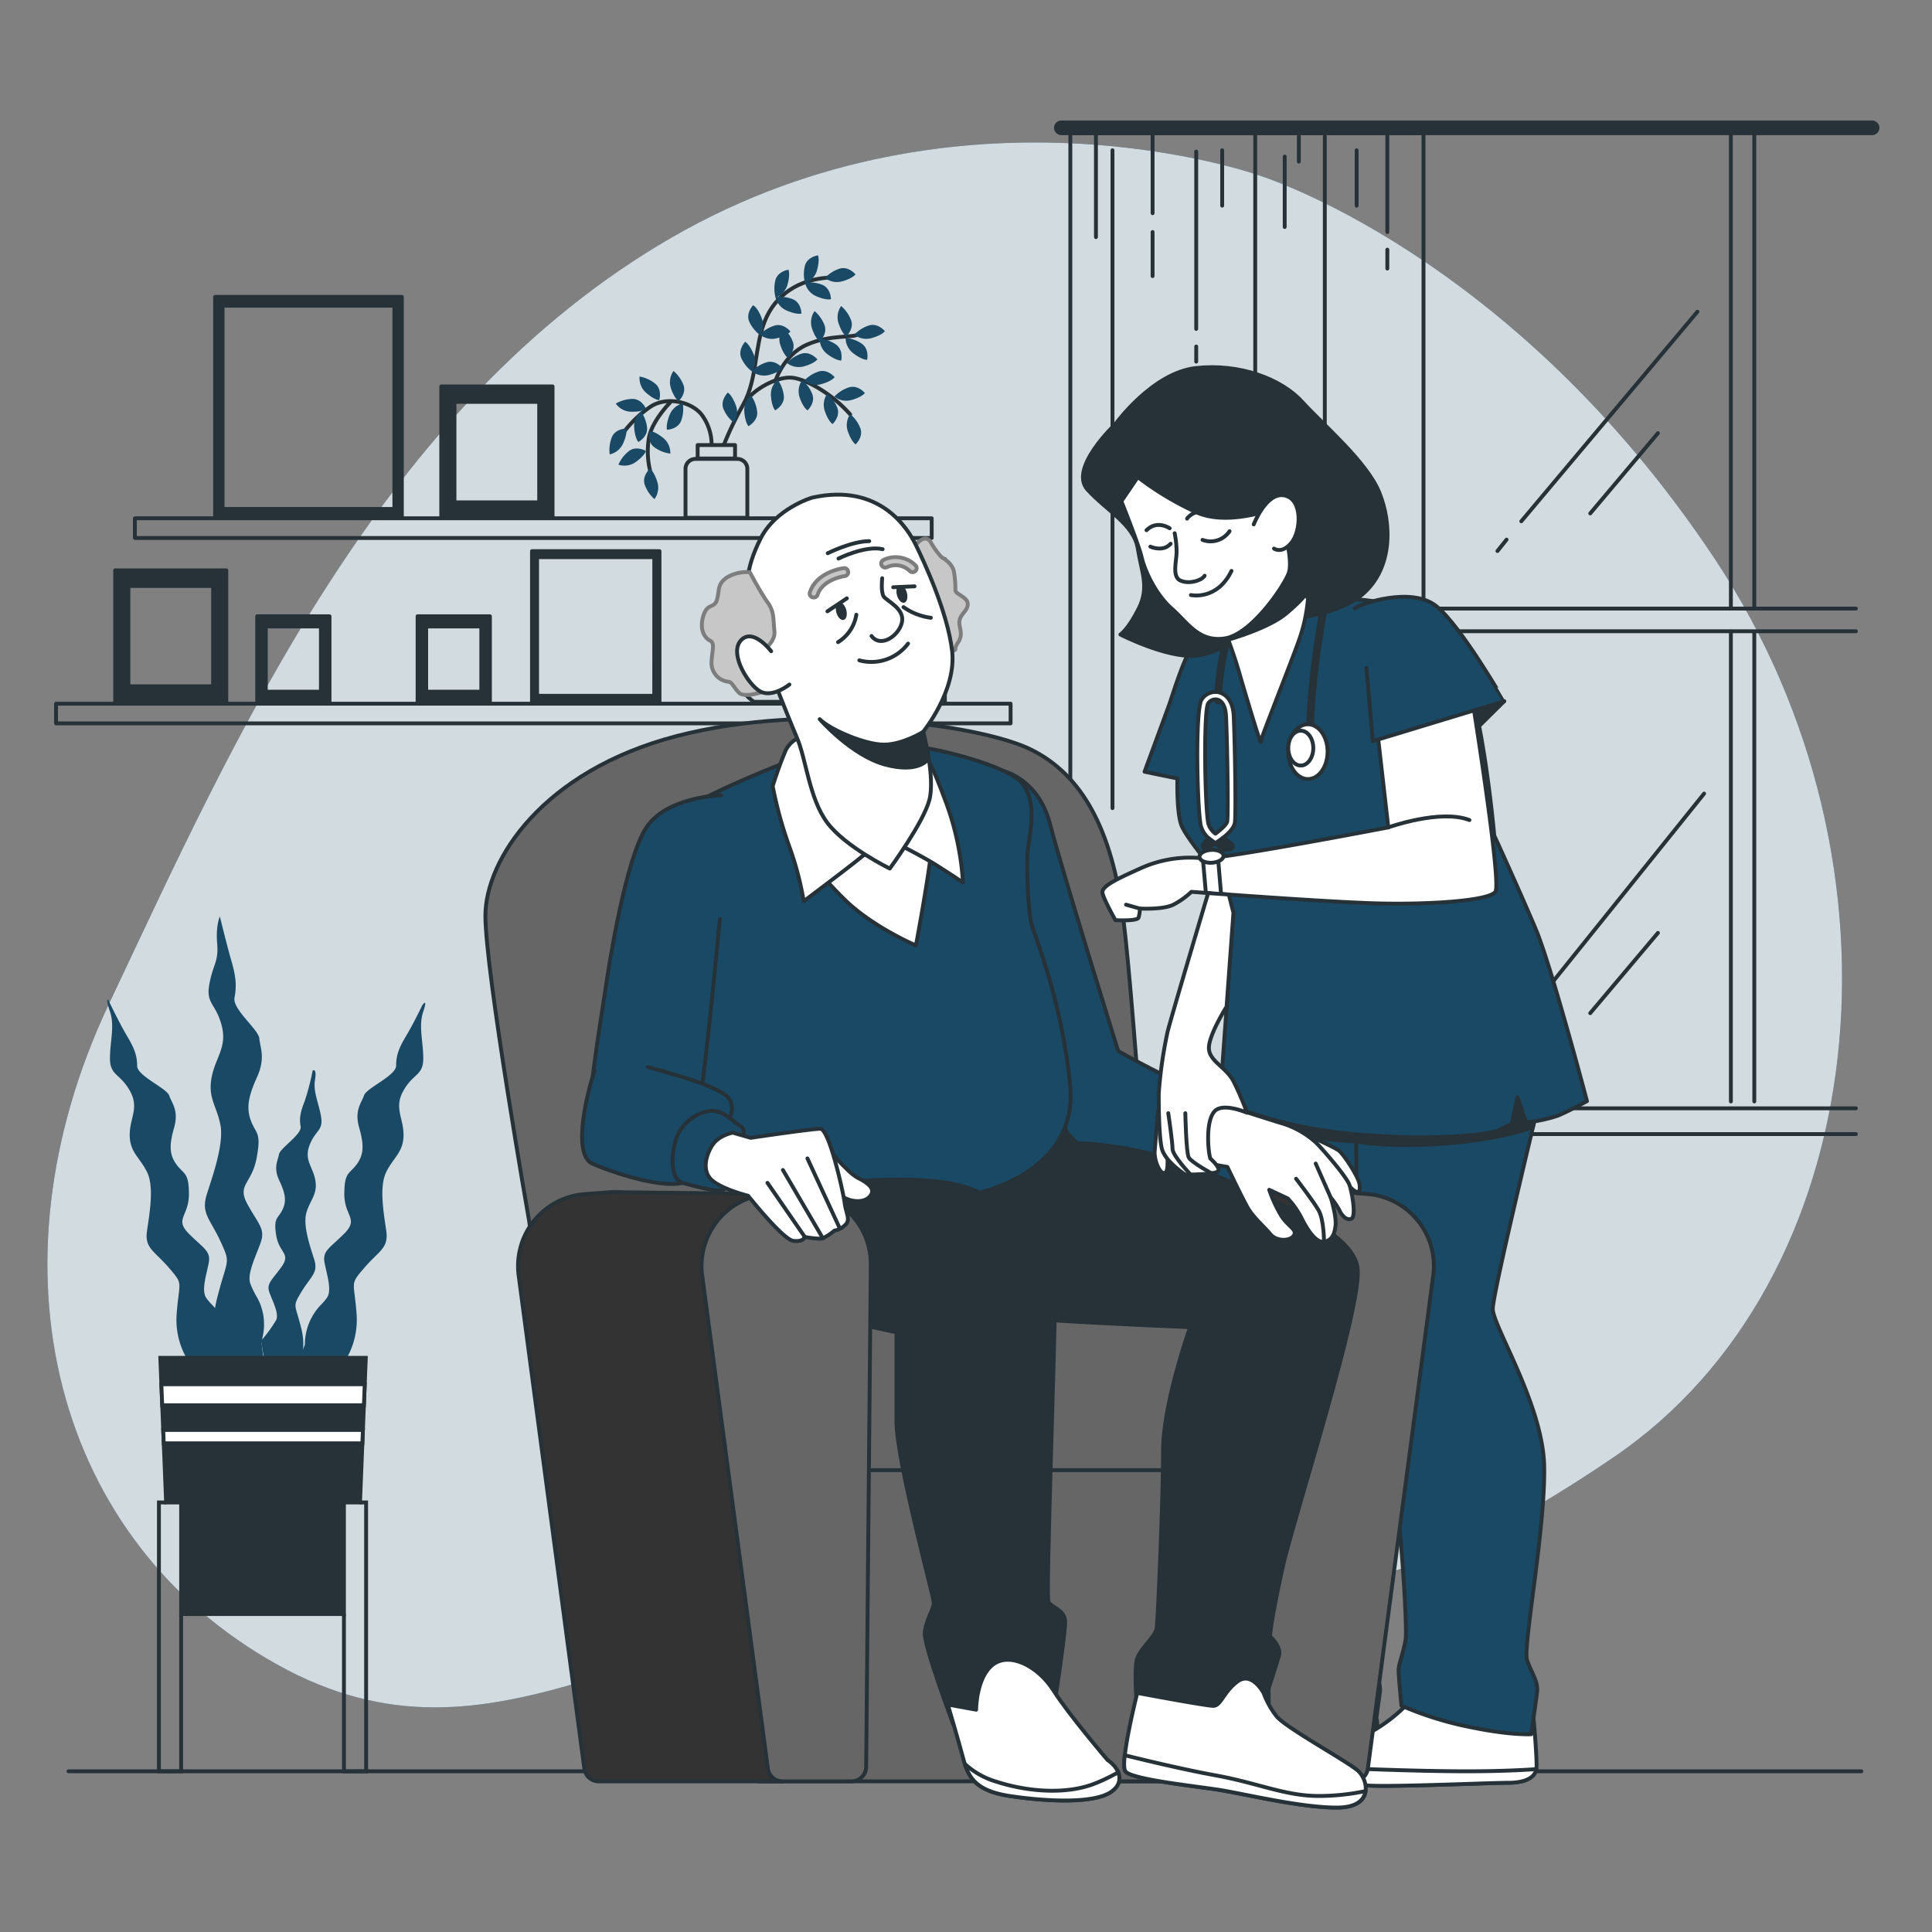 <svg xmlns="http://www.w3.org/2000/svg" viewBox="0 0 500 500"><rect x="0" y="0" width="500" height="500" fill="#808080" stroke="none"/><g id="freepik--background-simple--inject-4"><path d="M325.63,45.32S249.05,18.08,173.88,61.44,60.77,190.86,28.2,259.8s-13.83,139.06,43.56,171,96.41-15.16,176.91-17.45,102.15,9.21,169-36.26,78.87-152.88,26.18-232.35S325.63,45.32,325.63,45.32Z" style="fill:#1A4965"></path><path d="M325.63,45.32S249.05,18.08,173.88,61.44,60.77,190.86,28.2,259.8s-13.83,139.06,43.56,171,96.41-15.16,176.91-17.45,102.15,9.21,169-36.26,78.87-152.88,26.18-232.35S325.63,45.32,325.63,45.32Z" style="fill:#fff;opacity:0.8"></path></g><g id="freepik--Floor--inject-4"><line x1="17.73" y1="458.41" x2="481.73" y2="458.41" style="fill:none;stroke:#263238;stroke-linecap:round;stroke-linejoin:round"></line></g><g id="freepik--Window--inject-4"><rect x="277" y="34.47" width="91.4" height="343.51" style="fill:none;stroke:#263238;stroke-linecap:round;stroke-linejoin:round"></rect><path d="M484.5,34.47H274.68a1.39,1.39,0,0,1-1.39-1.39h0a1.39,1.39,0,0,1,1.39-1.39H484.5a1.4,1.4,0,0,1,1.4,1.39h0A1.4,1.4,0,0,1,484.5,34.47Z" style="fill:#263238;stroke:#263238;stroke-linecap:round;stroke-linejoin:round"></path><line x1="368.26" y1="293.5" x2="480.3" y2="293.5" style="fill:none;stroke:#263238;stroke-linecap:round;stroke-linejoin:round"></line><line x1="368.26" y1="286.83" x2="480.3" y2="286.83" style="fill:none;stroke:#263238;stroke-linecap:round;stroke-linejoin:round"></line><line x1="368.26" y1="157.5" x2="480.3" y2="157.5" style="fill:none;stroke:#263238;stroke-linecap:round;stroke-linejoin:round"></line><line x1="368.26" y1="163.37" x2="480.3" y2="163.37" style="fill:none;stroke:#263238;stroke-linecap:round;stroke-linejoin:round"></line><line x1="283.63" y1="34.98" x2="283.63" y2="61.36" style="fill:none;stroke:#263238;stroke-linecap:round;stroke-linejoin:round"></line><line x1="287.91" y1="38.89" x2="287.91" y2="209.14" style="fill:none;stroke:#263238;stroke-linecap:round;stroke-linejoin:round"></line><line x1="298.29" y1="34.66" x2="298.29" y2="55.17" style="fill:none;stroke:#263238;stroke-linecap:round;stroke-linejoin:round"></line><line x1="298.29" y1="60.05" x2="298.29" y2="71.45" style="fill:none;stroke:#263238;stroke-linecap:round;stroke-linejoin:round"></line><line x1="359.04" y1="64.61" x2="359.04" y2="69.5" style="fill:none;stroke:#263238;stroke-linecap:round;stroke-linejoin:round"></line><line x1="359.04" y1="34.98" x2="359.04" y2="60.05" style="fill:none;stroke:#263238;stroke-linecap:round;stroke-linejoin:round"></line><line x1="309.58" y1="89.68" x2="309.58" y2="93.59" style="fill:none;stroke:#263238;stroke-linecap:round;stroke-linejoin:round"></line><line x1="309.58" y1="39.22" x2="309.58" y2="85.12" style="fill:none;stroke:#263238;stroke-linecap:round;stroke-linejoin:round"></line><line x1="316.3" y1="38.89" x2="316.3" y2="53.22" style="fill:none;stroke:#263238;stroke-linecap:round;stroke-linejoin:round"></line><line x1="351.1" y1="38.89" x2="351.1" y2="53.22" style="fill:none;stroke:#263238;stroke-linecap:round;stroke-linejoin:round"></line><line x1="324.85" y1="34.66" x2="324.85" y2="157.14" style="fill:none;stroke:#263238;stroke-linecap:round;stroke-linejoin:round"></line><line x1="336.14" y1="35.31" x2="336.14" y2="41.82" style="fill:none;stroke:#263238;stroke-linecap:round;stroke-linejoin:round"></line><line x1="342.86" y1="35.31" x2="342.86" y2="122.14" style="fill:none;stroke:#263238;stroke-linecap:round;stroke-linejoin:round"></line><line x1="332.48" y1="40.52" x2="332.48" y2="58.75" style="fill:none;stroke:#263238;stroke-linecap:round;stroke-linejoin:round"></line><line x1="389.9" y1="139.66" x2="387.54" y2="142.6" style="fill:none;stroke:#263238;stroke-linecap:round;stroke-linejoin:round"></line><line x1="439.29" y1="80.67" x2="393.71" y2="134.91" style="fill:none;stroke:#263238;stroke-linecap:round;stroke-linejoin:round"></line><line x1="429.07" y1="112.1" x2="411.55" y2="132.87" style="fill:none;stroke:#263238;stroke-linecap:round;stroke-linejoin:round"></line><line x1="389.9" y1="268.99" x2="387.54" y2="271.94" style="fill:none;stroke:#263238;stroke-linecap:round;stroke-linejoin:round"></line><line x1="441.02" y1="205.38" x2="393.71" y2="264.24" style="fill:none;stroke:#263238;stroke-linecap:round;stroke-linejoin:round"></line><line x1="429.07" y1="241.44" x2="411.55" y2="262.2" style="fill:none;stroke:#263238;stroke-linecap:round;stroke-linejoin:round"></line><line x1="447.95" y1="163.42" x2="447.95" y2="285.05" style="fill:none;stroke:#263238;stroke-linecap:round;stroke-linejoin:round"></line><line x1="447.95" y1="33.9" x2="447.95" y2="157.26" style="fill:none;stroke:#263238;stroke-linecap:round;stroke-linejoin:round"></line><line x1="454.01" y1="163.57" x2="454.01" y2="285.05" style="fill:none;stroke:#263238;stroke-linecap:round;stroke-linejoin:round"></line><line x1="454.01" y1="33.9" x2="454.01" y2="157.2" style="fill:none;stroke:#263238;stroke-linecap:round;stroke-linejoin:round"></line></g><g id="freepik--Shelf--inject-4"><rect x="34.91" y="134.13" width="206.21" height="5.1" style="fill:none;stroke:#263238;stroke-linecap:round;stroke-linejoin:round"></rect><rect x="14.5" y="182.11" width="247.04" height="5.1" style="fill:none;stroke:#263238;stroke-linecap:round;stroke-linejoin:round"></rect><path d="M55.67,76.83V134H104V76.83Zm46.39,54.88H57.6V79.11h44.46Z" style="fill:#263238;stroke:#263238;stroke-linecap:round;stroke-linejoin:round"></path><path d="M137.68,142.64v39h33v-39Zm31.64,37.44H139V144.19h30.33Z" style="fill:#263238;stroke:#263238;stroke-linecap:round;stroke-linejoin:round"></path><path d="M114.2,100v34H143V100Zm25.34,30H117.62V104h21.92Z" style="fill:#263238;stroke:#263238;stroke-linecap:round;stroke-linejoin:round"></path><path d="M29.81,147.6v34H58.57v-34Zm25.34,30H33.23V151.65H55.15Z" style="fill:#263238;stroke:#263238;stroke-linecap:round;stroke-linejoin:round"></path><path d="M66.56,159.49v22.14H85.28V159.49ZM83.05,179H68.79V162.13H83.05Z" style="fill:#263238;stroke:#263238;stroke-linecap:round;stroke-linejoin:round"></path><path d="M108.07,159.49v22.14h18.72V159.49ZM124.56,179H110.3V162.13h14.26Z" style="fill:#263238;stroke:#263238;stroke-linecap:round;stroke-linejoin:round"></path><path d="M179.94,118.77h10.9a2.57,2.57,0,0,1,2.57,2.57V134a0,0,0,0,1,0,0h-16a0,0,0,0,1,0,0V121.35A2.57,2.57,0,0,1,179.94,118.77Z" style="fill:none;stroke:#263238;stroke-linecap:round;stroke-linejoin:round"></path><rect x="180.55" y="115.18" width="9.68" height="3.48" style="fill:none;stroke:#263238;stroke-linecap:round;stroke-linejoin:round"></rect><path d="M187.36,115.07a82.05,82.05,0,0,1,5.1-10.54c2.39-3.75,8.17-6.81,11.91-6.81s10.89,4.08,15.66,9.53" style="fill:none;stroke:#263238;stroke-linecap:round;stroke-linejoin:round"></path><path d="M200.63,98.74s2-6.8,8.17-9.53,12.25-1.7,13.27-2.72" style="fill:none;stroke:#263238;stroke-linecap:round;stroke-linejoin:round"></path><path d="M184.16,115a12.94,12.94,0,0,0-2.59-7.71c-2.72-3.4-9.18-4.77-13.27-2a30,30,0,0,0-6.8,6.46" style="fill:none;stroke:#263238;stroke-linecap:round;stroke-linejoin:round"></path><path d="M173.41,104.19S169,108.61,168,113a21.06,21.06,0,0,0,.34,9.19" style="fill:none;stroke:#263238;stroke-linecap:round;stroke-linejoin:round"></path><path d="M192.46,104.53c3.52-6.61,2.74-14.36,5.39-21.23,2.74-7.09,8.92-10.92,16.39-11.44" style="fill:none;stroke:#263238;stroke-linecap:round;stroke-linejoin:round"></path><path d="M162.08,110.9s-2.8,0-3.73,2.23a9.07,9.07,0,0,0-.56,4.47,5,5,0,0,0,3.54-3C162.45,112,162.08,110.9,162.08,110.9Z" style="fill:#1A4965"></path><path d="M167.2,105.81s-1.08-2.58-3.5-2.57a9,9,0,0,0-4.34,1.21,5,5,0,0,0,4.12,2.11C166.31,106.59,167.2,105.81,167.2,105.81Z" style="fill:#1A4965"></path><path d="M167.16,116.7s-2.41-1.42-4.35,0a9,9,0,0,0-2.76,3.56,5,5,0,0,0,4.57-.76C166.91,117.85,167.16,116.7,167.16,116.7Z" style="fill:#1A4965"></path><path d="M168.2,121.3s-2.11,1.84-1.35,4.13a9.06,9.06,0,0,0,2.52,3.74,5,5,0,0,0,.71-4.57C169.21,121.9,168.2,121.3,168.2,121.3Z" style="fill:#1A4965"></path><path d="M168.09,111.55s-.71,2.7,1.21,4.17a9,9,0,0,0,4.18,1.67,5,5,0,0,0-2-4.18C169.26,111.47,168.09,111.55,168.09,111.55Z" style="fill:#1A4965"></path><path d="M170.61,103.55s.84-2.66-1-4.23a9.06,9.06,0,0,0-4.09-1.88,5,5,0,0,0,1.77,4.27C169.43,103.57,170.61,103.55,170.61,103.55Z" style="fill:#1A4965"></path><path d="M175.62,103.82s2.07-1.87,1.27-4.16A9.09,9.09,0,0,0,174.31,96a5,5,0,0,0-.64,4.58C174.59,103.24,175.62,103.82,175.62,103.82Z" style="fill:#1A4965"></path><path d="M203.93,92.64s2.07-1.87,1.27-4.15a9.08,9.08,0,0,0-2.58-3.7,5,5,0,0,0-.63,4.59C202.9,92.06,203.93,92.64,203.93,92.64Z" style="fill:#1A4965"></path><path d="M212.13,88.36s2.07-1.87,1.27-4.16a9.09,9.09,0,0,0-2.58-3.69,5,5,0,0,0-.64,4.58C211.1,87.78,212.13,88.36,212.13,88.36Z" style="fill:#1A4965"></path><path d="M219,87.05s2.07-1.87,1.27-4.15a9.17,9.17,0,0,0-2.58-3.7,5,5,0,0,0-.63,4.59C218,86.47,219,87.05,219,87.05Z" style="fill:#1A4965"></path><path d="M172.63,111.22s2.8-.09,3.66-2.35a9,9,0,0,0,.41-4.49,5,5,0,0,0-3.44,3.09C172.23,110.12,172.63,111.22,172.63,111.22Z" style="fill:#1A4965"></path><path d="M217.71,93.3s.62-2.72-1.35-4.13a9,9,0,0,0-4.23-1.55,5,5,0,0,0,2.11,4.12C216.53,93.41,217.71,93.3,217.71,93.3Z" style="fill:#1A4965"></path><path d="M224.41,93.12s.63-2.73-1.34-4.14a9.05,9.05,0,0,0-4.23-1.55A5,5,0,0,0,221,91.55C223.24,93.23,224.41,93.12,224.41,93.12Z" style="fill:#1A4965"></path><path d="M165.21,114.38s2.47-1.3,2.25-3.71a9.11,9.11,0,0,0-1.59-4.22,5,5,0,0,0-1.74,4.29C164.36,113.57,165.21,114.38,165.21,114.38Z" style="fill:#1A4965"></path><path d="M193.71,110.29s2.47-1.31,2.25-3.72a9.11,9.11,0,0,0-1.59-4.22,5,5,0,0,0-1.74,4.29C192.86,109.47,193.71,110.29,193.71,110.29Z" style="fill:#1A4965"></path><path d="M188.35,101.6s-2,2-1.13,4.2a9,9,0,0,0,2.71,3.6,5,5,0,0,0,.47-4.6C189.39,102.15,188.35,101.6,188.35,101.6Z" style="fill:#1A4965"></path><path d="M200.61,106.19s2.47-1.31,2.25-3.72a9,9,0,0,0-1.6-4.21,5,5,0,0,0-1.73,4.28C199.75,105.37,200.61,106.19,200.61,106.19Z" style="fill:#1A4965"></path><path d="M209,106.2s2.06-1.89,1.23-4.17a9.11,9.11,0,0,0-2.62-3.67A5,5,0,0,0,207,103C207.92,105.63,209,106.2,209,106.2Z" style="fill:#1A4965"></path><path d="M215.47,109.74s2.06-1.89,1.23-4.17a9.11,9.11,0,0,0-2.62-3.67,5,5,0,0,0-.58,4.59C214.44,109.17,215.47,109.74,215.47,109.74Z" style="fill:#1A4965"></path><path d="M223.82,101.71s-1.76-2.16-4.08-1.47a9,9,0,0,0-3.82,2.4,5,5,0,0,0,4.55.85C223.19,102.71,223.82,101.71,223.82,101.71Z" style="fill:#1A4965"></path><path d="M215.05,77.42s0-2.79-2.25-3.72a9.06,9.06,0,0,0-4.47-.54,5,5,0,0,0,3,3.53C213.93,77.8,215.05,77.42,215.05,77.42Z" style="fill:#1A4965"></path><path d="M211.69,66.08s-2.77.38-3.39,2.72a9,9,0,0,0,.06,4.51,5,5,0,0,0,3.1-3.44C212.21,67.14,211.69,66.08,211.69,66.08Z" style="fill:#1A4965"></path><path d="M207.41,81.15s0-2.8-2.24-3.72a9,9,0,0,0-4.48-.55,5,5,0,0,0,3,3.53C206.3,81.52,207.41,81.15,207.41,81.15Z" style="fill:#1A4965"></path><path d="M204.05,69.8s-2.77.39-3.39,2.73a9.1,9.1,0,0,0,.06,4.5,5,5,0,0,0,3.1-3.43C204.57,70.86,204.05,69.8,204.05,69.8Z" style="fill:#1A4965"></path><path d="M204.56,85.78s-1.73-2.19-4.06-1.53a9,9,0,0,0-3.85,2.33,5,5,0,0,0,4.53.93C203.92,86.77,204.56,85.78,204.56,85.78Z" style="fill:#1A4965"></path><path d="M194.9,79s-1.94,2-1,4.23a9.08,9.08,0,0,0,2.83,3.51,5,5,0,0,0,.31-4.62C196,79.46,194.9,79,194.9,79Z" style="fill:#1A4965"></path><path d="M202.51,95.28s-1.73-2.19-4.06-1.53a9.09,9.09,0,0,0-3.85,2.33,5,5,0,0,0,4.53.93C201.87,96.27,202.51,95.28,202.51,95.28Z" style="fill:#1A4965"></path><path d="M192.85,88.45s-1.94,2-1,4.23a9.08,9.08,0,0,0,2.83,3.51,5,5,0,0,0,.31-4.62C193.92,89,192.85,88.45,192.85,88.45Z" style="fill:#1A4965"></path><path d="M216,97.61s-1.77-2.16-4.09-1.47a9,9,0,0,0-3.82,2.4,5,5,0,0,0,4.55.85C215.37,98.61,216,97.61,216,97.61Z" style="fill:#1A4965"></path><path d="M211.53,93s-1.77-2.17-4.09-1.47a9.07,9.07,0,0,0-3.82,2.39,5,5,0,0,0,4.55.86C210.9,94,211.53,93,211.53,93Z" style="fill:#1A4965"></path><path d="M229,85.69s-1.77-2.16-4.09-1.47a9,9,0,0,0-3.82,2.4,5,5,0,0,0,4.55.85C228.41,86.69,229,85.69,229,85.69Z" style="fill:#1A4965"></path><path d="M221.4,71s-1.77-2.17-4.09-1.48a9.07,9.07,0,0,0-3.81,2.4,5,5,0,0,0,4.54.86C220.77,72,221.4,71,221.4,71Z" style="fill:#1A4965"></path><path d="M221.43,115s2.06-1.89,1.23-4.16a9,9,0,0,0-2.62-3.67,5,5,0,0,0-.58,4.59C220.4,114.38,221.43,115,221.43,115Z" style="fill:#1A4965"></path><path d="M195.13,181.63h10.66c3.61-2.45,6.07-7.32,6.07-12.93a17.14,17.14,0,0,0-2.76-9.53H191.82a17.14,17.14,0,0,0-2.76,9.53C189.06,174.31,191.52,179.18,195.13,181.63Z" style="fill:none;stroke:#263238;stroke-linecap:round;stroke-linejoin:round"></path><rect x="222.75" y="144.68" width="6.81" height="37.43" style="fill:none;stroke:#263238;stroke-linecap:round;stroke-linejoin:round"></rect><rect x="230.23" y="144.68" width="6.81" height="37.43" style="fill:none;stroke:#263238;stroke-linecap:round;stroke-linejoin:round"></rect><rect x="237.72" y="144.68" width="6.81" height="37.43" style="fill:none;stroke:#263238;stroke-linecap:round;stroke-linejoin:round"></rect></g><g id="freepik--Plant--inject-4"><path d="M57.93,354.1a26.68,26.68,0,0,1-1.72-18.22c2.64-10.38,3.6-8.64.85-14.62s-5.13-7.2-3.49-12.33,4.46-13.15,3.44-18-3.24-6.85-2.24-12.1,4.09-7.78,2.58-13.51-4.15-5.46-3.15-10.72,2.4-5.66,2-10.41.7-7,.7-7,1.81,7.43,3,11.54,1.36,6.48.79,9.48,6.23,8.2,6.43,10.57,1.65,5-.61,10-2.83,8-1.53,11.37,2.71,2.85,1.42,9.61-5.2,6.78-2.3,12,4.64,6.33,3.3,10-3.46,7.9-2.64,10.39a23.24,23.24,0,0,0,1.74,3.57,14.23,14.23,0,0,1,1.57,9.72l-.39,2.05,1.27,10.35-6.17,5.05S59.92,360.71,57.93,354.1Z" style="fill:#1A4965"></path><path d="M50.81,355a20.08,20.08,0,0,1-5.11-14.69c.64-8.94,1.92-7.66-1.91-12.13s-6.39-5.1-5.75-9.57,1.92-11.49,0-15.32-4.47-5.11-4.47-9.58,2.56-7,0-11.49-5.11-3.83-5.11-8.3,1.28-8.3,0-12.13-.44-3-.44-3,3,6.23,4.91,9.42,2.56,5.11,2.56,7.66,7.66,5.75,8.3,7.66,2.55,3.84,1.27,8.3-1.27,7,.64,9.58,3.19,1.92,3.19,7.66-3.83,6.38,0,10.22,5.75,4.46,5.11,7.66-1.91,7-.64,8.93a15.22,15.22,0,0,0,1.6,1.88,14.7,14.7,0,0,1,4.15,10.21v0l3.19,8.3-5.11,5.11S54,360.1,50.81,355Z" style="fill:#1A4965"></path><path d="M87.2,355a20.1,20.1,0,0,0,5.1-14.69c-.63-8.94-1.91-7.66,1.92-12.13s6.38-5.1,5.75-9.57-1.92-11.49,0-15.32,4.46-5.11,4.46-9.58-2.55-7,0-11.49,5.11-3.83,5.11-8.3-1.28-8.3,0-12.13-.25-1.64-.25-1.64-2.3,4.83-4.22,8-2.55,5.11-2.55,7.66-7.66,5.75-8.3,7.66-2.55,3.84-1.28,8.3,1.28,7-.64,9.58-3.19,1.92-3.19,7.66,3.83,6.38,0,10.22-5.74,4.46-5.1,7.66,1.91,7,.63,8.93a13.85,13.85,0,0,1-1.57,1.85A14.83,14.83,0,0,0,78.9,348h0l-3.19,8.3,5.1,5.11S84,360.1,87.2,355Z" style="fill:#1A4965"></path><path d="M75.94,356.6a16.2,16.2,0,0,0,2.14-12.36c-1.68-7-2.53-5.85-.07-9.91s4.41-4.91,3.31-8.38-3-8.9-2-12.2,2.89-4.66,2.3-8.22-3-5.25-1.51-9.15,3.56-3.72,3-7.27-2.11-6.44-1.59-9.66-.61-2.38-.61-2.38a60.54,60.54,0,0,1-2.11,8.05c-1.11,2.79-1.36,4.4-1,6.43s-5.34,5.59-5.6,7.19-1.53,3.39.08,6.78,1.94,5.42.75,7.71-2.29,1.94-1.54,6.52,3.89,4.58,1.35,8.13-4,4.32-3.06,6.77,2.45,5.34,1.68,7A37.47,37.47,0,0,1,67.57,347l.84,5.08-1.45,7,4.74,3.39S74.07,361.09,75.94,356.6Z" style="fill:#1A4965"></path><polygon points="94.67 351.4 93.17 388.84 89.01 388.84 89.01 417.71 46.88 417.71 46.88 388.84 42.99 388.84 41.49 351.4 94.67 351.4" style="fill:#263238;stroke:#263238;stroke-miterlimit:10"></polygon><polygon points="41.76 358.25 41.98 363.67 94.18 363.67 94.39 358.25 41.76 358.25" style="fill:#fff;stroke:#263238;stroke-miterlimit:10"></polygon><polygon points="93.78 373.53 93.92 370.08 42.24 370.08 42.38 373.53 93.78 373.53" style="fill:#fff;stroke:#263238;stroke-miterlimit:10"></polygon><polyline points="42.99 388.83 41.13 388.83 41.13 458.42 46.88 458.42 46.88 417.71" style="fill:none;stroke:#263238;stroke-miterlimit:10"></polyline><polyline points="93.17 388.83 94.75 388.83 94.75 458.42 89.01 458.42 89.01 417.71" style="fill:none;stroke:#263238;stroke-miterlimit:10"></polyline></g><g id="freepik--Characters--inject-4"><path d="M136.94,316s-11.32-64.5-11.32-79,14.9-37.5,49.46-46.5,78.66-3,91.77,3.5,20.85,20.5,23.83,43.5S299.62,353,299.62,353l-157.31,2.5Z" style="fill:#666;stroke:#263238;stroke-linecap:round;stroke-linejoin:round"></path><path d="M324.23,440.31a40.34,40.34,0,0,1-11.82,8.87c-7,3.32-10.35,7-10,9.6s4.44,3,11.45,3.33,31.77-.74,35.84-.74,7.38-1.11,7.38-4.44-.74-11.82-.74-11.82Z" style="fill:#fff;stroke:#263238;stroke-linecap:round;stroke-linejoin:round"></path><path d="M339,458.41c-13.06,0-30.61-.75-36.43-1a3.18,3.18,0,0,0-.14,1.38c.37,2.59,4.44,3,11.45,3.33s31.77-.74,35.84-.74c3.66,0,6.72-.91,7.28-3.53C353.08,458.12,347.1,458.41,339,458.41Z" style="fill:#fff;stroke:#263238;stroke-linecap:round;stroke-linejoin:round"></path><path d="M359.32,278.15s-13.67,56.15-13.67,60.58,12.93,24.75,13.3,40.63-5.54,46.92-4.43,50.24,3,5.54,2.58,8.5-1.47,10.71-1.47,10.71-5.18.37-15.89-1.85A86.61,86.61,0,0,1,322,441.42s-.74-7.76-.74-9.23,1.48-5.18,1.85-8.13-1.11-31.77-4.06-46.91-8.5-34.73-8.5-45.07-.37-46.91-.37-46.91a158.37,158.37,0,0,1,22.53-12.93c13.3-6.28,22.54-2.95,22.54-2.95Z" style="fill:#1A4965;stroke:#263238;stroke-linecap:round;stroke-linejoin:round"></path><path d="M337.64,270.27a43.1,43.1,0,0,0-4.92,2,167.94,167.94,0,0,0-19.49,10.87l2.42,5.21s26.15,8.4,39.06,6.78l.55-.08c2.28-9.56,4.06-16.87,4.06-16.87l-2.52-5.48a11.72,11.72,0,0,0-3.38-1.45C352,271.05,344.84,270.64,337.64,270.27Z" style="fill:#263238;stroke:#263238;stroke-linecap:round;stroke-linejoin:round"></path><path d="M364.86,440.31A40.47,40.47,0,0,1,353,449.18c-7,3.32-10.34,7-10,9.6s4.43,3,11.45,3.33,31.77-.74,35.83-.74,7.39-1.11,7.39-4.44-.74-11.82-.74-11.82Z" style="fill:#fff;stroke:#263238;stroke-linecap:round;stroke-linejoin:round"></path><path d="M379.63,458.41c-13.06,0-30.61-.75-36.43-1a3.18,3.18,0,0,0-.14,1.38c.37,2.59,4.43,3,11.45,3.33s31.77-.74,35.83-.74c3.67,0,6.72-.91,7.29-3.53C393.71,458.12,387.73,458.41,379.63,458.41Z" style="fill:#fff;stroke:#263238;stroke-linecap:round;stroke-linejoin:round"></path><path d="M400,278.15s-13.67,56.15-13.67,60.58,12.93,24.75,13.3,40.63-5.54,46.92-4.44,50.24,3,5.54,2.59,8.5-1.48,10.71-1.48,10.71-5.17.37-15.88-1.85a86.61,86.61,0,0,1-17.73-5.54s-.74-7.76-.74-9.23,1.48-5.18,1.85-8.13-1.11-31.77-4.07-46.91-8.49-34.73-8.49-45.07-.37-46.91-.37-46.91a157.66,157.66,0,0,1,22.53-12.93c13.3-6.28,22.53-2.95,22.53-2.95Z" style="fill:#1A4965;stroke:#263238;stroke-linecap:round;stroke-linejoin:round"></path><path d="M387.73,268.45a38,38,0,0,0-14.38,3.79,157.66,157.66,0,0,0-22.53,12.93s0,4.22.1,10.19c2.35.49,8.84,1.45,21.22.71,13.66-.82,22.21-3.48,24.52-4.28l.72-3,.26-12.75S391.5,271,387.73,268.45Z" style="fill:#263238;stroke:#263238;stroke-linecap:round;stroke-linejoin:round"></path><path d="M320.46,162.47s-9,2.75-11.25,4.25-5.75,13.25-6.75,16-6.25,17-6.25,17l8.5,1.75s-.25,8.5,1,12,10.25,14,10.25,14l3.25,8.75-3.5,48.5s12.75,6.75,34.25,8.75,36.25,0,38-1a20.18,20.18,0,0,1,3.25-1.5l1.5-7,2.25,6.5a36.44,36.44,0,0,0,8.25-1.75c3-1.25,7.5-3.75,7.5-3.75s-9.25-35-13.25-44.5-10.75-24.25-10.75-24.25-3-34.25-9-45.75-17.25-14.5-25.25-15.25S320.46,162.47,320.46,162.47Z" style="fill:#1A4965;stroke:#263238;stroke-linecap:round;stroke-linejoin:round"></path><path d="M318,163.7a68.66,68.66,0,0,0-2.77,17.57" style="fill:#fff;stroke:#263238;stroke-linecap:round;stroke-linejoin:round;stroke-width:2px"></path><path d="M316.44,219a1.25,1.25,0,0,1-.32-.05,10.37,10.37,0,0,1-1.55-.72c-.45.3-.82.52-1,.63a1,1,0,0,1-1-1.72l.28-.17a6.64,6.64,0,0,1-2-3c-1-3.19-1.64-30.09.11-32.89a4.23,4.23,0,0,1,4.6-1.88c1,.27,3.49,1.4,3.72,6.06.29,5.75.64,25.28.3,27.64-.2,1.37-1.7,2.86-3.17,4a2.22,2.22,0,0,0,.34.13,1,1,0,0,1,.63,1.27A1,1,0,0,1,316.44,219ZM314.56,181a2.28,2.28,0,0,0-1.9,1.07c-1.26,2.17-.8,28.22.11,31.26a5,5,0,0,0,1.78,2.42c1.6-1.18,2.95-2.46,3.06-3.2.3-2.09,0-21.09-.32-27.26-.12-2.35-.92-3.89-2.22-4.22A1.79,1.79,0,0,0,314.56,181Z" style="fill:#fff;stroke:#263238;stroke-linecap:round;stroke-linejoin:round"></path><path d="M312.82,216.94l1.75,1.26a8,8,0,0,1-2.41,1.38C311.23,219.77,310.49,219,312.82,216.94Z" style="fill:#263238;stroke:#263238;stroke-linecap:round;stroke-linejoin:round"></path><path d="M316.42,216.89l-1.85,1.31s1.88,2.5,3.93,1.57S316.42,216.89,316.42,216.89Z" style="fill:#263238;stroke:#263238;stroke-linecap:round;stroke-linejoin:round"></path><path d="M343,155.06s-4,20.05-4,35.77" style="fill:none;stroke:#263238;stroke-linecap:round;stroke-linejoin:round;stroke-width:2px"></path><path d="M343.58,194.53c0,3.92-2.28,7.1-5.09,7.1s-5.09-3.18-5.09-7.1,2.28-7.09,5.09-7.09S343.58,190.62,343.58,194.53Z" style="fill:#fff;stroke:#263238;stroke-linecap:round;stroke-linejoin:round"></path><path d="M339.88,193.61c0,2.49-1.45,4.51-3.24,4.51s-3.24-2-3.24-4.51,1.45-4.51,3.24-4.51S339.88,191.12,339.88,193.61Z" style="fill:#fff;stroke:#263238;stroke-linecap:round;stroke-linejoin:round"></path><polygon points="389.29 181.47 381.71 188.97 377.46 181.22 389.29 181.47" style="fill:#263238;stroke:#263238;stroke-linecap:round;stroke-linejoin:round"></polygon><path d="M356.29,187.8l3,26.33s-43.33,8.34-48,8A31,31,0,0,0,295,224.8c-6.67,3-10,4.67-9.67,6.33s3.33,7,3.33,7,5.67.34,6-.66a8.67,8.67,0,0,0,.34-2.34s6,.34,8.66-1a20.1,20.1,0,0,0,4.67-3.33s35,2.67,48.33,3,28.67-.67,30.34-3-6-50-6-50Z" style="fill:#fff;stroke:#263238;stroke-linecap:round;stroke-linejoin:round"></path><path d="M359.29,214.13s13.46-4.82,21-1.9" style="fill:none;stroke:#263238;stroke-linecap:round;stroke-linejoin:round"></path><polygon points="311.29 222.13 312.07 231 316.03 231.62 315.19 221.61 311.29 222.13" style="fill:#fff;stroke:#263238;stroke-linecap:round;stroke-linejoin:round"></polygon><path d="M316.65,221.43c.05.92-1.3,1.75-3,1.85s-3.17-.56-3.23-1.48,1.3-1.75,3-1.85S316.59,220.51,316.65,221.43Z" style="fill:#fff;stroke:#263238;stroke-linecap:round;stroke-linejoin:round"></path><line x1="294.96" y1="235.13" x2="291.42" y2="234.13" style="fill:none;stroke:#263238;stroke-linecap:round;stroke-linejoin:round"></line><path d="M353.62,172.8l1.67,19,34-10.33S378,161.8,371.62,156.8s-19.33-.67-21,.67" style="fill:#1A4965;stroke:#263238;stroke-linecap:round;stroke-linejoin:round"></path><path d="M288.71,109.72s-12.25,11.5-7.25,17,12,9,13,15.25,3,10,.25,15.5-4.75,6.75-4.75,6.75,11.75,6,19.25,5.5,18.25-9,18.25-9,17.5-.25,25.25-7,7.5-18.25,4.25-26.25S342.46,110,337,104s-16.25-10-27.5-8.75S288.71,109.72,288.71,109.72Z" style="fill:#263238;stroke:#263238;stroke-linecap:round;stroke-linejoin:round"></path><path d="M317,163.22s2.25,5.75,3.75,11,5.5,18.5,5.5,17.75,8-20.75,10-26.5a42.28,42.28,0,0,0,2.25-10.5l-6.75-15.75a38.07,38.07,0,0,1-9,12.5c-6,5.25-7.5,7.75-7.5,7.75Z" style="fill:#fff;stroke:#263238;stroke-linecap:round;stroke-linejoin:round"></path><path d="M318.12,165.48s10.33-2.91,14.85-6.78,4.84-4.85,4.84-4.85l-5.49-10.33Z" style="fill:#263238;stroke:#263238;stroke-linecap:round;stroke-linejoin:round"></path><path d="M290.21,129.72s4.5,11.25,5.25,14.5,3.5,9.5,7.75,13.25,7,8.75,13.75,7.75,15-13,16.5-16.75-2-14-2-15.25a2,2,0,0,0-1.25-1.75s-12,4.75-20.25,1.25a77.06,77.06,0,0,1-15.5-9.25Z" style="fill:#fff;stroke:#263238;stroke-linecap:round;stroke-linejoin:round"></path><path d="M324.46,135.72s3.25-8.5,8-7.5,4.25,9.25,1.75,12.25-4.5,1.5-4.5,1.5" style="fill:#fff;stroke:#263238;stroke-linecap:round;stroke-linejoin:round"></path><path d="M304,138a24.69,24.69,0,0,1,.5,4.75c0,2.5-1.25,6.5,1,7.5s5.5,0,6.25-1.25" style="fill:none;stroke:#263238;stroke-linecap:round;stroke-linejoin:round"></path><path d="M308.21,154s6.75,1.5,10.5-6.25" style="fill:none;stroke:#263238;stroke-linecap:round;stroke-linejoin:round"></path><path d="M311.21,139.72a5.9,5.9,0,0,0,7-2.25" style="fill:none;stroke:#263238;stroke-linecap:round;stroke-linejoin:round"></path><path d="M297.71,141.47s3.25,1.5,5.25-.75" style="fill:none;stroke:#263238;stroke-linecap:round;stroke-linejoin:round"></path><path d="M302.71,136.72s-3.25-2.25-6,.5" style="fill:none;stroke:#263238;stroke-linecap:round;stroke-linejoin:round"></path><path d="M307.21,134.22s1.5-2.5,6.25-2" style="fill:none;stroke:#263238;stroke-linecap:round;stroke-linejoin:round"></path><path d="M259.74,199.58s9,2,12,13.67S289.38,272,289.38,272s15.49,8.85,20.16,9.52,8.66,1,9,6-1,13-3.67,14.33-12.67,1.34-20,1-12-2-16-4.66-8.33-29-13-41.67-14.13-38.91-13.13-45.57S256.41,199.58,259.74,199.58Z" style="fill:#1A4965;stroke:#263238;stroke-linecap:round;stroke-linejoin:round"></path><path d="M295,309l-6.43-.48a18.67,18.67,0,0,0-20.08,18.87l1.2,129.87a3.76,3.76,0,0,0,3.76,3.73h58.82L347.37,308.5Z" style="fill:#333;stroke:#263238;stroke-linecap:round;stroke-linejoin:round"></path><path d="M332.25,461a3.76,3.76,0,0,1-3.76-3.73l-1.2-129.87a18.67,18.67,0,0,1,20.08-18.87l6.43.48a18.69,18.69,0,0,1,17.12,21.09L354,457.7a3.75,3.75,0,0,1-3.72,3.27Z" style="fill:#666;stroke:#263238;stroke-linecap:round;stroke-linejoin:round"></path><path d="M196.12,338h113a12,12,0,0,1,12,12V461a0,0,0,0,1,0,0h-125a0,0,0,0,1,0,0V338A0,0,0,0,1,196.12,338Z" style="fill:#666;stroke:#263238;stroke-linecap:round;stroke-linejoin:round"></path><line x1="321.62" y1="380.47" x2="203.62" y2="380.47" style="fill:none;stroke:#263238;stroke-linecap:round;stroke-linejoin:round"></line><path d="M273.29,290.13l5.33,5.67A101.87,101.87,0,0,1,312,303.13c16.66,7,38,15.34,39.33,25S335,392.13,332,405.47s-3.34,18-3.34,18,3,2.66,2.34,5-4.34,13.66-4.34,13.66a98.72,98.72,0,0,1-16,2.34,82.54,82.54,0,0,1-16.33-1.34s-1-11.33,0-14,4.67-5.66,5-7.66,1.67-33.67,1.67-46,7-32,7-32-33-1.34-42.67-2.34-33-23.33-33.67-34.33S257.29,283.8,273.29,290.13Z" style="fill:#263238;stroke:#263238;stroke-linecap:round;stroke-linejoin:round"></path><path d="M327,438.13s-3-5.66-6.67-3-4.33,6.34-6.33,6.34-19.67-3.34-19.67-3.34-4.67,18.34-3,20.34,17,3.66,23.67,4.66,21.33,4.67,31,4.67,8-7,5.66-9.33-19-11.34-21.33-14.34A22.6,22.6,0,0,1,327,438.13Z" style="fill:#fff;stroke:#263238;stroke-linecap:round;stroke-linejoin:round"></path><path d="M353.38,463.53a58.74,58.74,0,0,1-12.09,1.27c-8.67,0-15.67-3.33-26.67-5.33-8.65-1.58-19.37-4.18-23.54-5.22-.23,2.09-.22,3.7.21,4.22,1.67,2,17,3.66,23.67,4.66s21.33,4.67,31,4.67C351.16,467.8,353.08,465.77,353.38,463.53Z" style="fill:#fff;stroke:#263238;stroke-linecap:round;stroke-linejoin:round"></path><path d="M204.62,196.8s-20,7.67-27.33,12.67-2.67,24-2.67,34.66-2,39.34-2.33,45,7,13.34,12,16.34,47.67,4.66,59,4.66,35.67-7.33,33.67-29-9-38.33-10-42-1.34-15.66-1-19,3-13.33-2-18-26-10-35.67-9.66S204.62,196.8,204.62,196.8Z" style="fill:#1A4965;stroke:#263238;stroke-linecap:round;stroke-linejoin:round"></path><path d="M207.24,218.77a13.32,13.32,0,0,0,2.09,3.78,118.7,118.7,0,0,0,9,10c7.27,7.28,18.71,12.13,18.71,12.13s3.81-20.09,4.5-29.1-4.16-16.28-12.13-19-22.51.34-24.59,5.89C203.3,206.6,205.88,214.94,207.24,218.77Z" style="fill:#fff;stroke:#263238;stroke-linecap:round;stroke-linejoin:round"></path><path d="M208.33,190.63a5,5,0,0,0-2,.52,6.67,6.67,0,0,0-3.24,3.63c-1.74,4.16-3.12,8.67-3.12,8.67a104.09,104.09,0,0,0,4.16,15.24A80.5,80.5,0,0,1,208,233.24s12.47-9.36,14.89-11.43a46.32,46.32,0,0,1,7.28-4.51s8.31,4.16,12.12,6.58,6.93,4.51,6.93,4.51a73,73,0,0,0-4.16-20.09c-3.81-10.4-5.54-13.52-7.62-15.59S219.42,184.74,208.33,190.63Z" style="fill:#fff;stroke:#263238;stroke-linecap:round;stroke-linejoin:round"></path><path d="M237,141s2.46-3.15,3.88-.66a20.1,20.1,0,0,0,2.84,3.9s2.83,1.42,3.19,3.9a27.87,27.87,0,0,1,.35,4.61c0,1.06,3.19,1.77,3.19,3.55s-1.77,2.48-2.12,4.25,1.17,3.34-.36,5.67.14,1.48-1.53,2.34-3.43,1.92-3.43,1.92l-8.16-27Z" style="fill:#c7c7c7;stroke:#7d7d7d;stroke-linecap:round;stroke-linejoin:round"></path><path d="M210.2,128.78s-9.44,2.76-13.38,10.63-4.33,13.78-2.36,20.47,9.44,25.58,11.81,31.09,3.15,15.75,7.87,22,16.14,11.81,16.14,11.81,8.65-11.81,10.23-17.71-1.58-17.71-1.58-17.71,8.66-10.63,7.48-20.86S238.93,144.92,237,141,227.91,124.85,210.2,128.78Z" style="fill:#fff;stroke:#263238;stroke-linecap:round;stroke-linejoin:round"></path><path d="M217,144.55s6.93-3.46,11.43-2.42" style="fill:none;stroke:#263238;stroke-linecap:round;stroke-linejoin:round"></path><path d="M214.22,143.17s6.24-3.12,10.74-3.12" style="fill:none;stroke:#263238;stroke-linecap:round;stroke-linejoin:round"></path><path d="M238.93,189.4s-5.31,3.31-10.16,3.31-13.86-3.81-16.63-6.59c0,0,8.21,9.4,16.93,11.75s11.07-1.34,11.07-1.34Z" style="fill:#263238;stroke:#263238;stroke-linecap:round;stroke-linejoin:round"></path><path d="M196.52,169a7.64,7.64,0,0,0,.77-.52c1.21-.89,3.39-2.83,3.13-5.15-.35-3.19,0-5-1.77-7.45s-4.61-7.8-4.61-7.8a10,10,0,0,0-6,1.42c-2.48,1.77-1.78,3.19-2.48,5.67s-2.49.71-3.55,4.26.35,5.67,1.77,6.38.36,2.84.36,6a4.88,4.88,0,0,0,4.25,4.61c1.07,0,1.42,1.42,2.84,2.84s6-.17,6-.17,2.15-1.25,2.5-2.67S196.52,169,196.52,169Z" style="fill:#c7c7c7;stroke:#7d7d7d;stroke-linecap:round;stroke-linejoin:round"></path><path d="M199.58,168.54s-4.73-6.3-7.88-2.76,2.36,12.2,5.51,13.38,7.09-2,7.09-2" style="fill:#fff;stroke:#263238;stroke-linecap:round;stroke-linejoin:round"></path><path d="M228.31,149.64s-.4,3.55.39,4.73,5.51,3.15,4.72,6.69-5.51,6.69-7.87,3.54" style="fill:none;stroke:#263238;stroke-linecap:round;stroke-linejoin:round"></path><path d="M222.4,170.9a11.88,11.88,0,0,0,12.6-4.33" style="fill:none;stroke:#263238;stroke-linecap:round;stroke-linejoin:round"></path><path d="M210.6,154.62a1.26,1.26,0,0,1-.33-.05,1,1,0,0,1-.66-1.32c1.76-5.28,8.45-6.18,8.73-6.21a1,1,0,0,1,.26,2.06c-.06,0-5.67.77-7,4.81A1,1,0,0,1,210.6,154.62Z" style="fill:#c7c7c7;stroke:#7d7d7d;stroke-linecap:round;stroke-linejoin:round"></path><path d="M236.18,148.07a1,1,0,0,1-.73-.3,5.26,5.26,0,0,0-5.89-1,1,1,0,0,1-.93-1.86,7.3,7.3,0,0,1,8.28,1.38,1,1,0,0,1,0,1.47A1,1,0,0,1,236.18,148.07Z" style="fill:#c7c7c7;stroke:#7d7d7d;stroke-linecap:round;stroke-linejoin:round"></path><path d="M221.62,159.09a10.24,10.24,0,0,1-4.73,7.09" style="fill:none;stroke:#263238;stroke-linecap:round;stroke-linejoin:round"></path><path d="M233.82,157.12a15.93,15.93,0,0,0,7.08,2.76" style="fill:none;stroke:#263238;stroke-linecap:round;stroke-linejoin:round"></path><path d="M219,157.81c.35,1.25.06,2.42-.65,2.62s-1.55-.66-1.9-1.91-.06-2.43.65-2.62S218.66,156.56,219,157.81Z" style="fill:#263238"></path><path d="M234.69,153.36c.34,1.25.05,2.42-.65,2.62s-1.56-.66-1.9-1.92-.06-2.42.64-2.62S234.34,152.1,234.69,153.36Z" style="fill:#263238"></path><line x1="219.17" y1="154.85" x2="214.13" y2="158.21" style="fill:none;stroke:#263238;stroke-linecap:round;stroke-linejoin:round"></line><line x1="231.16" y1="151.98" x2="236.68" y2="151.74" style="fill:none;stroke:#263238;stroke-linecap:round;stroke-linejoin:round"></line><path d="M337.64,293.42s7.4,3.32,8.76,4.28,5.1,6.8,5.41,8.62-.06,2.57-1.2,1.91-4.37-4.53-6.87-7.17-5.69-4.3-6.47-5.87S336.4,293.12,337.64,293.42Z" style="fill:#fff;stroke:#263238;stroke-linecap:round;stroke-linejoin:round"></path><path d="M315.47,285.5s12.19,4,16.47,5.27a22.92,22.92,0,0,1,8.63,4.93c1.22,1.15,7.95,8.78,8.68,11s1.74,8.16.49,8.71-2.53-.91-3.09-2.17a20.08,20.08,0,0,0-2.26-3.33s1.51,4.81,1.25,7.23-1,3.89-3,4.23-4.24-3-5.79-6.1a21.47,21.47,0,0,0-3.6-5.13l-4.78-2.22a35.22,35.22,0,0,0,3.22,6.89c1.83,2.73,4,3.37,3.21,4.86s-4.43,1.78-6.14-.29-4.46-4.31-6-7.09S317.65,302,317.65,302l-9.76-1.7s-5.71-1.72-6.08-7.74S312.83,283.93,315.47,285.5Z" style="fill:#fff;stroke:#263238;stroke-linecap:round;stroke-linejoin:round"></path><path d="M335.42,305.05s4.37,5.67,5.81,8.13,1.42,8.21,1.42,8.21" style="fill:none;stroke:#263238;stroke-linecap:round;stroke-linejoin:round"></path><line x1="344.39" y1="309.93" x2="340.5" y2="301.13" style="fill:none;stroke:#263238;stroke-linecap:round;stroke-linejoin:round"></line><path d="M217,306.13s22.33-2.66,33.66,1.34,22.34,18,22.34,29.66-2.34,75.67-1.67,77.34,4.33,2,4.33,5.33S273,440.47,273,440.47s-15.67,5.66-21,5.66h-5.34s-7.66-20.33-7.33-23.66,2.33-6,2.33-7.67-9.66-36.67-9.66-47v-23l-18.67-4S205,317.13,217,306.13Z" style="fill:#263238;stroke:#263238;stroke-linecap:round;stroke-linejoin:round"></path><path d="M286.62,455.47s-10-11.67-14-18-11.33-10-15.66-6.67-4.34,11.67-4.34,11.67l-7.33-1.34s2.67,9,4,14,3.33,8.34,12,9.67,23,2.33,27-1.67S286.62,455.47,286.62,455.47Z" style="fill:#fff;stroke:#263238;stroke-linecap:round;stroke-linejoin:round"></path><path d="M288.29,463.13a3.83,3.83,0,0,0,1.11-4.46,49.42,49.42,0,0,1-5.78,2.8c-7.33,3-17.33,2.33-25.66-.34a20.63,20.63,0,0,1-8.27-4.64c1.37,4.25,3.75,7.1,11.6,8.31C270,466.13,284.29,467.13,288.29,463.13Z" style="fill:#fff;stroke:#263238;stroke-linecap:round;stroke-linejoin:round"></path><path d="M299.72,287.44s-.66,7.91-.88,10.32,1.1,5.28,2,5.71,1.32-.43,1.32-2.41v-3.3C302.13,297.1,299.72,287.44,299.72,287.44Z" style="fill:#fff;stroke:#263238;stroke-linecap:round;stroke-linejoin:round"></path><path d="M312.86,271.21c0-3.44,4.58-10.69,4.58-10.69l1.77-24.3-1.2-4.71-5.34-.38c-2.11,7.08-9.52,32-10.5,35.88a114.57,114.57,0,0,0-2.29,16c0,1.9,0,10.68.77,14.12s6.1,6.86,6.1,6.86,7.2,0,8.34-.76-1.75-3.3-1.75-3.3c-.43,0-1.7-9.42,1-12.34,2.18-2.33,8.4.38,8.4.38s-1.53-4.2-3.44-8S312.86,274.64,312.86,271.21Z" style="fill:#fff;stroke:#263238;stroke-linecap:round;stroke-linejoin:round"></path><path d="M314,303.91s-5.71-3.07-6.37-4.39-.87-11.42-.87-11.42" style="fill:none;stroke:#263238;stroke-linecap:round;stroke-linejoin:round"></path><path d="M308.06,303.91s-4.61-4.83-4.61-6.59-1.1-9.22-1.1-9.22" style="fill:none;stroke:#263238;stroke-linecap:round;stroke-linejoin:round"></path><path d="M198.84,309l-38.11-.45a18.13,18.13,0,0,0-2.95,0l-6.44.48a18.68,18.68,0,0,0-17.11,21.09l17,127.63a3.76,3.76,0,0,0,3.73,3.27h47.5Z" style="fill:#333;stroke:#263238;stroke-linecap:round;stroke-linejoin:round"></path><path d="M220.4,461a3.77,3.77,0,0,0,3.76-3.73l1.2-129.87a18.68,18.68,0,0,0-20.08-18.87l-6.44.48a18.68,18.68,0,0,0-17.11,21.09l17,127.63a3.76,3.76,0,0,0,3.73,3.27Z" style="fill:#666;stroke:#263238;stroke-linecap:round;stroke-linejoin:round"></path><path d="M186.62,205.8s-14,.33-19.33,8.33-9.67,35.34-10.67,42.34-5.33,31.66-3.66,36.33,6,5.33,14,5.67,11.66-4,13.33-9,6-51.67,6-51.67" style="fill:#1A4965;stroke:#263238;stroke-linecap:round;stroke-linejoin:round"></path><path d="M167.62,276.13c2,.67,20,5,21.34,8.67a5.1,5.1,0,0,1-1,5.67s-6,14.33-11.34,15.66-17.33-2.33-23.33-5,0-23,.67-24" style="fill:#1A4965;stroke:#263238;stroke-linecap:round;stroke-linejoin:round"></path><path d="M192,294.47s1.33-2-.34-3-4.33-4-7.33-4-8.33,2.66-9.67,8.33-.33,9.67,2,10.33,7.34,2,9.67,2,4-5,4.33-6S192,294.47,192,294.47Z" style="fill:#1A4965;stroke:#263238;stroke-linecap:round;stroke-linejoin:round"></path><path d="M213.62,296.47s5.67,7,8.34,8.33,5,3,3,5-6.67,1-8.67-1.67S213.62,296.47,213.62,296.47Z" style="fill:#fff;stroke:#263238;stroke-linecap:round;stroke-linejoin:round"></path><path d="M194.29,294.47s15.67-2.34,18-2.34,6,16.67,6.33,19.34,1.67,4.33,0,5.66a4.91,4.91,0,0,1-2.66,1.34,15.28,15.28,0,0,1-3,2c-1,.33-4.67-.34-4.67-.34s-.33,1.34-3,1-11.67-11.66-11.67-11.66-6.66-1.67-9.33-4-1.67-6.34,0-9,5.33-3.34,5.33-3.34Z" style="fill:#fff;stroke:#263238;stroke-linecap:round;stroke-linejoin:round"></path><line x1="208.96" y1="299.8" x2="217.29" y2="317.8" style="fill:none;stroke:#263238;stroke-linecap:round;stroke-linejoin:round"></line><line x1="202.62" y1="302.8" x2="212.96" y2="320.47" style="fill:none;stroke:#263238;stroke-linecap:round;stroke-linejoin:round"></line><line x1="208.29" y1="320.13" x2="198.62" y2="306.13" style="fill:none;stroke:#263238;stroke-linecap:round;stroke-linejoin:round"></line></g></svg>